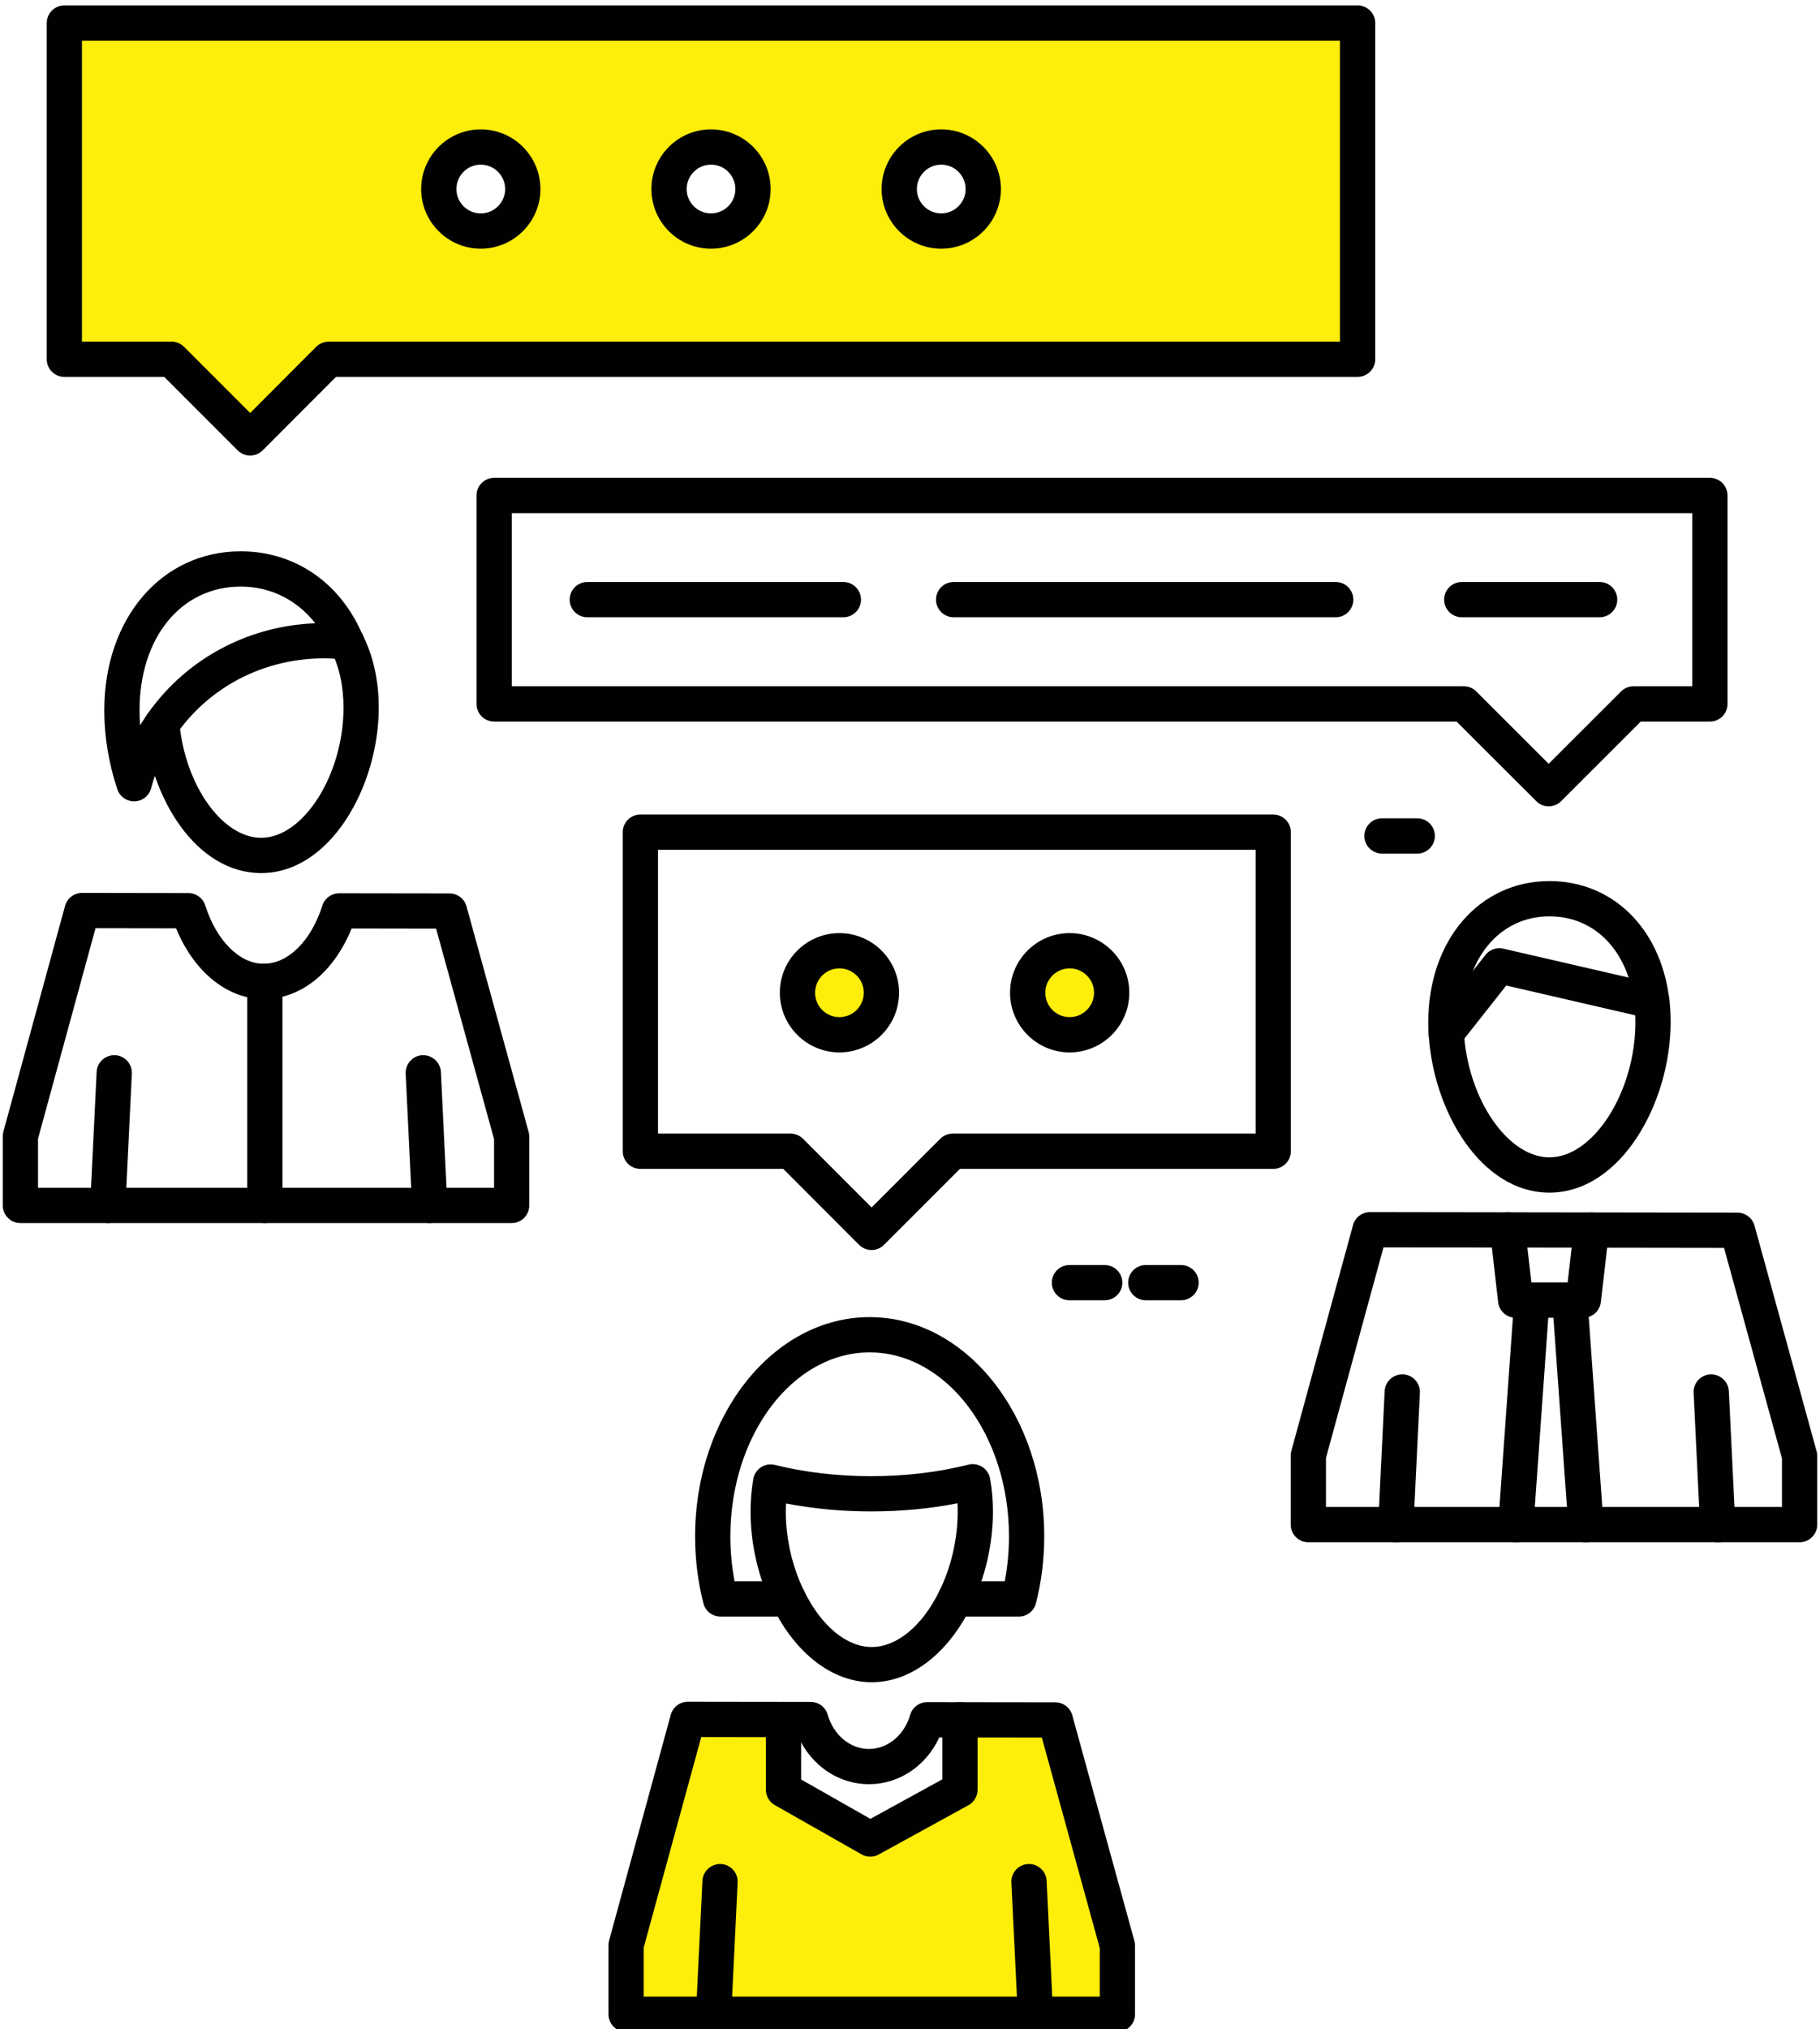 <?xml version="1.0" encoding="utf-8"?>
<!-- Generator: Adobe Illustrator 16.0.0, SVG Export Plug-In . SVG Version: 6.00 Build 0)  -->
<!DOCTYPE svg PUBLIC "-//W3C//DTD SVG 1.1//EN" "http://www.w3.org/Graphics/SVG/1.1/DTD/svg11.dtd">
<svg version="1.1" id="Layer_1" xmlns="http://www.w3.org/2000/svg" xmlns:xlink="http://www.w3.org/1999/xlink" x="0px" y="0px"
	 width="262px" height="292px" viewBox="0 0 262 292" enable-background="new 0 0 262 292" xml:space="preserve">
<g>
	<g>
		<polygon fill="#FEEE0B" points="149.056,289.852 102.729,289.852 90.129,289.852 90.129,279.916 99.013,247.418 112.791,247.443 
			112.791,257.549 125.276,264.639 138.194,257.549 138.194,247.48 151.911,247.496 160.856,279.979 160.856,289.852 		"/>
	</g>
	<g>
		<path fill="#FEEE0B" d="M195.429,3.315v48.381H47.316l-11.304,11.32l-11.32-11.32H9.265V3.315H195.429z M141.544,27.207
			c0-3.349-2.713-6.051-6.051-6.051s-6.039,2.702-6.039,6.051c0,3.338,2.701,6.04,6.039,6.04S141.544,30.544,141.544,27.207z
			 M108.402,27.207c0-3.349-2.717-6.051-6.051-6.051c-3.338,0-6.043,2.702-6.043,6.051c0,3.338,2.706,6.04,6.043,6.04
			C105.685,33.246,108.402,30.544,108.402,27.207z M75.26,27.207c0-3.349-2.717-6.051-6.055-6.051s-6.04,2.702-6.04,6.051
			c0,3.338,2.702,6.04,6.04,6.04S75.26,30.544,75.26,27.207z"/>
	</g>
	<g>
		<path fill="#FEEE0B" d="M153.978,136.813c3.338,0,6.055,2.701,6.055,6.039c0,3.337-2.717,6.054-6.055,6.054
			c-3.334,0-6.039-2.717-6.039-6.054C147.938,139.514,150.644,136.813,153.978,136.813z"/>
	</g>
	<g>
		<path fill="#FEEE0B" d="M120.836,136.813c3.336,0,6.054,2.701,6.054,6.039c0,3.337-2.718,6.054-6.054,6.054
			c-3.338,0-6.041-2.717-6.041-6.054C114.795,139.514,117.498,136.813,120.836,136.813z"/>
	</g>
	<g>
		<path fill="#010101" d="M102.732,292.389c-0.042,0-0.085,0-0.127,0c-1.399-0.07-2.478-1.264-2.413-2.658l0.928-19.088
			c0.066-1.402,1.276-2.465,2.656-2.412c1.403,0.07,2.482,1.258,2.413,2.66l-0.925,19.078
			C105.195,291.334,104.077,292.389,102.732,292.389z"/>
	</g>
	<g>
		<path fill="#010101" d="M149.056,292.389c-1.346,0-2.467-1.055-2.535-2.42l-0.926-19.078c-0.07-1.402,1.01-2.59,2.414-2.66
			c0.037,0,0.08,0,0.121,0c1.346,0,2.467,1.057,2.537,2.412l0.926,19.088c0.064,1.395-1.016,2.588-2.414,2.658
			C149.138,292.389,149.095,292.389,149.056,292.389z"/>
	</g>
	<g>
		<path fill="#010101" d="M125.278,267.176c-0.436,0-0.866-0.109-1.256-0.334l-12.484-7.09c-0.793-0.455-1.283-1.293-1.283-2.203
			v-10.105c0-1.396,1.136-2.537,2.535-2.537c1.403,0,2.537,1.141,2.537,2.537v8.623l9.97,5.666l10.357-5.688v-8.564
			c0-1.395,1.137-2.537,2.539-2.537c1.4,0,2.537,1.143,2.537,2.537v10.068c0,0.924-0.506,1.771-1.314,2.219l-12.917,7.092
			C126.12,267.076,125.699,267.176,125.278,267.176z"/>
	</g>
	<g>
		<path fill="#010101" d="M160.856,292.389H90.129c-1.403,0-2.536-1.141-2.536-2.537v-9.936c0-0.229,0.027-0.453,0.089-0.67
			l8.88-32.498c0.304-1.102,1.307-1.865,2.451-1.865h0.004l17.694,0.023c1.134,0,2.128,0.746,2.44,1.834
			c0.849,2.953,3.233,4.934,5.937,4.934c2.701,0,5.086-1.973,5.939-4.91c0.313-1.08,1.307-1.826,2.436-1.826c0,0,0.004,0,0.008,0
			l18.445,0.023c1.141,0,2.139,0.762,2.443,1.857l8.945,32.49c0.059,0.215,0.09,0.447,0.09,0.67v9.873
			C163.394,291.248,162.255,292.389,160.856,292.389z M92.665,287.309h65.652v-6.984l-8.34-30.293l-14.762-0.014
			c-1.893,4.092-5.768,6.729-10.129,6.729c-4.367,0-8.245-2.652-10.133-6.762l-14.006-0.021l-8.283,30.293V287.309z"/>
	</g>
	<g>
		<path fill="#010101" d="M146.671,232.627h-9.174c-1.402,0-2.539-1.137-2.539-2.541c0-1.4,1.137-2.535,2.539-2.535h7.143
			c0.404-2.105,0.607-4.271,0.607-6.461c0-14.6-8.998-26.48-20.061-26.48c-11.053,0-20.045,11.881-20.045,26.48
			c0,2.189,0.204,4.355,0.609,6.461h7.739c1.403,0,2.54,1.135,2.54,2.535c0,1.404-1.136,2.541-2.54,2.541h-9.771
			c-1.16,0-2.17-0.787-2.459-1.912c-0.793-3.102-1.195-6.34-1.195-9.625c0-17.4,11.269-31.557,25.122-31.557
			c13.865,0,25.139,14.156,25.139,31.557c0,3.281-0.402,6.518-1.195,9.625C148.843,231.836,147.831,232.627,146.671,232.627z"/>
	</g>
	<g>
		<path fill="#010101" d="M125.491,242.076c-5.592,0-10.931-4.063-14.279-10.869c-2.039-4.139-3.165-8.994-3.165-13.67
			c0-1.596,0.131-3.176,0.389-4.701c0.12-0.695,0.521-1.311,1.114-1.697c0.586-0.389,1.314-0.508,1.996-0.338
			c4.371,1.074,9.035,1.621,13.871,1.621c4.902,0,9.613-0.559,14-1.66c0.678-0.174,1.402-0.051,1.996,0.332
			c0.59,0.381,0.998,0.994,1.117,1.684c0.275,1.523,0.408,3.121,0.408,4.76c0,4.676-1.123,9.531-3.166,13.67
			C136.427,238.014,131.089,242.076,125.491,242.076z M113.15,216.346c-0.019,0.398-0.027,0.795-0.027,1.191
			c0,3.912,0.935,7.969,2.643,11.426c2.474,5.035,6.113,8.039,9.725,8.039c3.615,0,7.254-3.004,9.729-8.033
			c1.707-3.463,2.645-7.52,2.645-11.432c0-0.408-0.008-0.818-0.031-1.217C129.966,217.877,121.074,217.891,113.15,216.346z"/>
	</g>
	<g>
		<path fill="#010101" d="M37.596,125.635c-9.361,0-15.906-10.775-16.827-21.195c-0.004-0.077-0.008-0.148-0.008-0.224
			c0-1.401,1.133-2.542,2.536-2.542c1.353,0,2.455,1.048,2.536,2.381c0.809,8.953,6.186,16.504,11.763,16.504
			c6.094,0,11.852-9.096,11.852-18.717c0-3.12-0.608-5.912-1.815-8.289c-0.016-0.027-0.027-0.051-0.039-0.078
			c-0.162-0.338-0.251-0.716-0.251-1.098c0-1.403,1.137-2.537,2.536-2.537c1.022,0,1.896,0.599,2.301,1.461
			c1.557,3.087,2.343,6.633,2.343,10.541C54.524,113.096,47.575,125.635,37.596,125.635z"/>
	</g>
	<g>
		<path fill="#010101" d="M19.3,115.317c-1.086,0-2.058-0.693-2.405-1.73c-1.233-3.665-1.884-7.597-1.884-11.362
			c0-13.262,8.263-22.89,19.645-22.89c7.677,0,14.164,4.386,17.421,11.752c0.231,0.385,0.366,0.835,0.366,1.318
			c0,1.398-1.132,2.535-2.536,2.535c-0.007,0-0.015,0-0.027,0c-0.1,0-0.204-0.003-0.304-0.02c-1.808-0.219-3.677-0.238-5.535-0.054
			c-7.582,0.721-14.38,4.661-18.662,10.8c-1.68,2.4-2.899,5.011-3.623,7.763c-0.286,1.083-1.252,1.849-2.371,1.888
			C19.355,115.317,19.328,115.317,19.3,115.317z M34.656,84.411c-8.579,0-14.569,7.322-14.569,17.813
			c0,0.71,0.027,1.423,0.081,2.144c0.332-0.548,0.683-1.078,1.052-1.607c5.134-7.361,13.274-12.083,22.332-12.946
			c0.604-0.062,1.217-0.103,1.831-0.127C42.75,86.326,38.949,84.411,34.656,84.411z"/>
	</g>
	<g>
		<path fill="#010101" d="M15.523,175.998c-0.042,0-0.084-0.004-0.127-0.004c-1.399-0.07-2.479-1.258-2.413-2.66l0.929-19.082
			c0.066-1.398,1.253-2.467,2.656-2.412c1.399,0.068,2.478,1.256,2.413,2.658l-0.926,19.082
			C17.99,174.938,16.865,175.998,15.523,175.998z"/>
	</g>
	<g>
		<path fill="#010101" d="M61.855,175.998c-1.345,0-2.467-1.061-2.533-2.418l-0.924-19.082c-0.066-1.402,1.013-2.59,2.412-2.658
			c1.372-0.055,2.59,1.008,2.659,2.412l0.925,19.082c0.066,1.402-1.014,2.59-2.413,2.66
			C61.939,175.994,61.897,175.998,61.855,175.998z"/>
	</g>
	<g>
		<path fill="#010101" d="M73.66,175.998H2.932c-1.399,0-2.536-1.139-2.536-2.541v-9.936c0-0.225,0.027-0.451,0.089-0.668
			l8.88-32.498c0.304-1.102,1.306-1.865,2.451-1.865l0,0l15.316,0.023c1.106,0.004,2.082,0.717,2.413,1.77
			c1.615,5.064,4.884,8.352,8.344,8.405c0.066-0.003,0.135-0.007,0.201-0.012c3.454-0.054,6.718-3.341,8.321-8.372
			c0.335-1.051,1.311-1.764,2.417-1.764h0.003l15.887,0.022c1.141,0.005,2.139,0.769,2.44,1.866l8.949,32.482
			c0.058,0.219,0.089,0.447,0.089,0.674v9.871C76.196,174.859,75.063,175.998,73.66,175.998z M5.472,170.922h65.652v-6.992
			l-8.344-30.293l-12.171-0.02c-2.494,6.152-7.069,9.97-12.271,10.133c-0.163,0.017-0.286,0.017-0.359,0.017
			c-5.265,0-10.079-3.936-12.63-10.181l-11.597-0.019l-8.279,30.296V170.922z"/>
	</g>
	<g>
		<path fill="#010101" d="M38.132,175.998c-1.403,0-2.54-1.139-2.54-2.541v-32.24c0-1.404,1.136-2.54,2.54-2.54
			c1.403,0,2.536,1.136,2.536,2.54v32.24C40.668,174.859,39.535,175.998,38.132,175.998z"/>
	</g>
	<g>
		<path fill="#010101" d="M200.94,221.928c-0.037,0-0.084,0-0.123,0c-1.402-0.068-2.48-1.26-2.412-2.66l0.924-19.082
			c0.07-1.402,1.273-2.479,2.66-2.414c1.402,0.066,2.482,1.258,2.412,2.656l-0.924,19.086
			C203.407,220.871,202.29,221.928,200.94,221.928z"/>
	</g>
	<g>
		<path fill="#010101" d="M247.261,221.928c-1.342,0-2.467-1.057-2.527-2.414l-0.928-19.086c-0.068-1.398,1.012-2.59,2.414-2.656
			c1.357-0.068,2.59,1.012,2.658,2.414l0.928,19.082c0.061,1.4-1.02,2.592-2.414,2.66
			C247.345,221.928,247.308,221.928,247.261,221.928z"/>
	</g>
	<g>
		<path fill="#010101" d="M259.069,221.928h-70.732c-1.395,0-2.535-1.135-2.535-2.535v-9.938c0-0.223,0.031-0.451,0.094-0.67
			l8.879-32.494c0.301-1.104,1.303-1.871,2.451-1.871l0,0l52.902,0.078c1.133,0.004,2.135,0.766,2.443,1.865l8.941,32.482
			c0.063,0.219,0.092,0.443,0.092,0.674v9.873C261.604,220.793,260.466,221.928,259.069,221.928z M190.882,216.855h65.643v-6.992
			l-8.34-30.293l-49.023-0.07l-8.279,30.297V216.855z"/>
	</g>
	<g>
		<path fill="#010101" d="M223.056,171.619c-9.936,0-16.766-11.84-17.389-22.811c-0.039-0.541-0.055-1.135-0.055-1.729
			c0-11.759,7.33-20.292,17.443-20.292c9.012,0,15.902,6.697,17.205,16.691c0.023,0.093,0.039,0.183,0.047,0.275
			c0.131,1.117,0.191,2.203,0.191,3.326C240.499,158.684,233.339,171.619,223.056,171.619z M223.056,131.863
			c-7.283,0-12.373,6.259-12.373,15.217c0,0.469,0.01,0.943,0.047,1.4c0.547,9.641,6.307,18.063,12.326,18.063
			c6.359,0,12.371-9.463,12.371-19.463c0-0.846-0.045-1.662-0.131-2.504c-0.021-0.076-0.029-0.148-0.037-0.227
			C234.343,136.765,229.554,131.863,223.056,131.863z"/>
	</g>
	<g>
		<path fill="#010101" d="M228.298,221.928c-1.326,0-2.436-1.018-2.535-2.355l-2.305-32.305c-0.102-1.4,0.947-2.613,2.35-2.715
			c1.412-0.066,2.613,0.957,2.713,2.352l2.307,32.307c0.1,1.398-0.949,2.611-2.352,2.713
			C228.413,221.928,228.353,221.928,228.298,221.928z"/>
	</g>
	<g>
		<path fill="#010101" d="M218.222,221.928c-0.061,0-0.121,0-0.176-0.004c-1.402-0.102-2.451-1.314-2.359-2.713l2.297-32.307
			c0.1-1.395,1.35-2.42,2.713-2.352c1.396,0.102,2.453,1.314,2.354,2.715l-2.299,32.301
			C220.657,220.906,219.542,221.928,218.222,221.928z"/>
	</g>
	<g>
		<path fill="#010101" d="M208.179,151.211c-0.379,0-0.764-0.084-1.125-0.266c-1.248-0.625-1.764-2.137-1.141-3.391
			c0.076-0.156,0.184-0.326,0.293-0.463l7.639-9.683c0.609-0.766,1.604-1.121,2.566-0.896l21.885,5.048
			c1.156,0.24,2.027,1.261,2.027,2.486c0,1.401-1.133,2.536-2.537,2.536h-0.006c-0.195,0-0.387-0.02-0.58-0.063l-20.365-4.702
			l-6.613,8.379C209.737,150.844,208.966,151.211,208.179,151.211z"/>
	</g>
	<g>
		<path fill="#010101" d="M227.927,189.627h-9.742c-1.287,0-2.375-0.973-2.521-2.252l-1.156-10.102
			c-0.162-1.393,0.84-2.648,2.236-2.811c1.387-0.154,2.645,0.84,2.805,2.236l0.902,7.85h5.219l0.91-7.832
			c0.16-1.391,1.418-2.396,2.813-2.227c1.389,0.162,2.391,1.418,2.229,2.814l-1.172,10.072
			C230.302,188.656,229.214,189.627,227.927,189.627z"/>
	</g>
	<g>
		<path fill="#010101" d="M125.468,179.879h-0.004c-0.67,0-1.318-0.27-1.791-0.744l-10.92-10.932h-20.57
			c-1.399,0-2.535-1.137-2.535-2.539v-45.919c0-1.398,1.136-2.535,2.535-2.535h91.107c1.4,0,2.535,1.137,2.535,2.535v45.919
			c0,1.402-1.135,2.539-2.535,2.539h-45.1l-10.932,10.932C126.786,179.609,126.138,179.879,125.468,179.879z M94.724,163.127h19.082
			c0.674,0,1.321,0.268,1.796,0.746l9.867,9.877l9.879-9.877c0.475-0.479,1.121-0.746,1.793-0.746h43.613v-40.84H94.724V163.127z"/>
	</g>
	<g>
		<path fill="#010101" d="M36.012,65.552c-0.675,0-1.318-0.266-1.796-0.74L23.641,54.236H9.265c-1.399,0-2.536-1.137-2.536-2.54
			V3.315c0-1.399,1.137-2.536,2.536-2.536h186.164c1.404,0,2.545,1.137,2.545,2.536v48.381c0,1.403-1.141,2.54-2.545,2.54H48.369
			l-10.56,10.572C37.331,65.286,36.688,65.552,36.012,65.552z M11.8,49.16h12.892c0.675,0,1.319,0.266,1.797,0.744l9.523,9.524
			l9.509-9.524c0.477-0.478,1.122-0.744,1.795-0.744h145.577V5.855H11.8V49.16z"/>
	</g>
	<g>
		<path fill="#010101" d="M222.94,116.03c-0.648,0-1.295-0.246-1.789-0.744l-11.469-11.451H71.136c-1.403,0-2.541-1.137-2.541-2.538
			V71.303c0-1.403,1.137-2.54,2.541-2.54h175.016c1.402,0,2.535,1.137,2.535,2.54v29.994c0,1.401-1.133,2.538-2.535,2.538h-9.953
			l-11.461,11.451C224.243,115.784,223.589,116.03,222.94,116.03z M73.671,98.759h137.068c0.67,0,1.316,0.267,1.787,0.745
			l10.414,10.402l10.414-10.402c0.477-0.479,1.117-0.745,1.795-0.745h8.465v-24.92H73.671V98.759z"/>
	</g>
	<g>
		<path fill="#010101" d="M69.205,35.786c-4.729,0-8.576-3.847-8.576-8.58c0-4.737,3.846-8.59,8.576-8.59
			c4.737,0,8.591,3.854,8.591,8.59C77.796,31.939,73.941,35.786,69.205,35.786z M69.205,23.692c-1.931,0-3.5,1.58-3.5,3.514
			c0,1.932,1.569,3.504,3.5,3.504c1.939,0,3.515-1.573,3.515-3.504C72.72,25.272,71.144,23.692,69.205,23.692z"/>
	</g>
	<g>
		<path fill="#010101" d="M102.347,35.786c-4.729,0-8.576-3.847-8.576-8.58c0-4.737,3.847-8.59,8.576-8.59
			c4.741,0,8.591,3.854,8.591,8.59C110.938,31.939,107.087,35.786,102.347,35.786z M102.347,23.692c-1.927,0-3.5,1.58-3.5,3.514
			c0,1.932,1.573,3.504,3.5,3.504c1.939,0,3.515-1.573,3.515-3.504C105.862,25.272,104.286,23.692,102.347,23.692z"/>
	</g>
	<g>
		<path fill="#010101" d="M135.493,35.786c-4.732,0-8.58-3.847-8.58-8.58c0-4.737,3.848-8.59,8.58-8.59
			c4.736,0,8.592,3.854,8.592,8.59C144.085,31.939,140.229,35.786,135.493,35.786z M135.493,23.692c-1.93,0-3.504,1.58-3.504,3.514
			c0,1.932,1.574,3.504,3.504,3.504c1.936,0,3.516-1.573,3.516-3.504C139.009,25.272,137.429,23.692,135.493,23.692z"/>
	</g>
	<g>
		<path fill="#010101" d="M120.836,151.441c-4.729,0-8.576-3.854-8.576-8.589c0-4.73,3.846-8.576,8.576-8.576
			c4.737,0,8.591,3.846,8.591,8.576C129.427,147.588,125.573,151.441,120.836,151.441z M120.836,139.351
			c-1.932,0-3.5,1.569-3.5,3.501c0,1.939,1.569,3.515,3.5,3.515c1.937,0,3.514-1.576,3.514-3.515
			C124.35,140.92,122.773,139.351,120.836,139.351z"/>
	</g>
	<g>
		<path fill="#010101" d="M153.978,151.441c-4.729,0-8.576-3.854-8.576-8.589c0-4.73,3.848-8.576,8.576-8.576
			c4.736,0,8.592,3.846,8.592,8.576C162.569,147.588,158.714,151.441,153.978,151.441z M153.978,139.351
			c-1.928,0-3.5,1.569-3.5,3.501c0,1.939,1.572,3.515,3.5,3.515c1.938,0,3.516-1.576,3.516-3.515
			C157.493,140.92,155.915,139.351,153.978,139.351z"/>
	</g>
	<g>
		<path fill="#010101" d="M230.278,88.824h-19.848c-1.404,0-2.537-1.138-2.537-2.537c0-1.401,1.133-2.539,2.537-2.539h19.848
			c1.395,0,2.537,1.138,2.537,2.539C232.815,87.686,231.673,88.824,230.278,88.824z"/>
	</g>
	<g>
		<path fill="#010101" d="M192.284,88.824h-55.002c-1.402,0-2.541-1.138-2.541-2.537c0-1.401,1.139-2.539,2.541-2.539h55.002
			c1.402,0,2.537,1.138,2.537,2.539C194.821,87.686,193.687,88.824,192.284,88.824z"/>
	</g>
	<g>
		<path fill="#010101" d="M121.406,88.824H84.544c-1.399,0-2.536-1.138-2.536-2.537c0-1.401,1.137-2.539,2.536-2.539h36.861
			c1.403,0,2.54,1.138,2.54,2.539C123.945,87.686,122.809,88.824,121.406,88.824z"/>
	</g>
	<g>
		<path fill="#010101" d="M204.024,122.83h-5.08c-1.396,0-2.537-1.137-2.537-2.536c0-1.404,1.141-2.541,2.537-2.541h5.08
			c1.404,0,2.535,1.137,2.535,2.541C206.56,121.693,205.429,122.83,204.024,122.83z"/>
	</g>
	<g>
		<path fill="#010101" d="M159.03,187.109h-5.076c-1.402,0-2.539-1.135-2.539-2.535s1.137-2.537,2.539-2.537h5.076
			c1.398,0,2.537,1.137,2.537,2.537S160.429,187.109,159.03,187.109z"/>
	</g>
	<g>
		<path fill="#010101" d="M170.019,187.109h-5.074c-1.404,0-2.541-1.135-2.541-2.535s1.137-2.537,2.541-2.537h5.074
			c1.398,0,2.539,1.137,2.539,2.537S171.417,187.109,170.019,187.109z"/>
	</g>
</g>
</svg>

